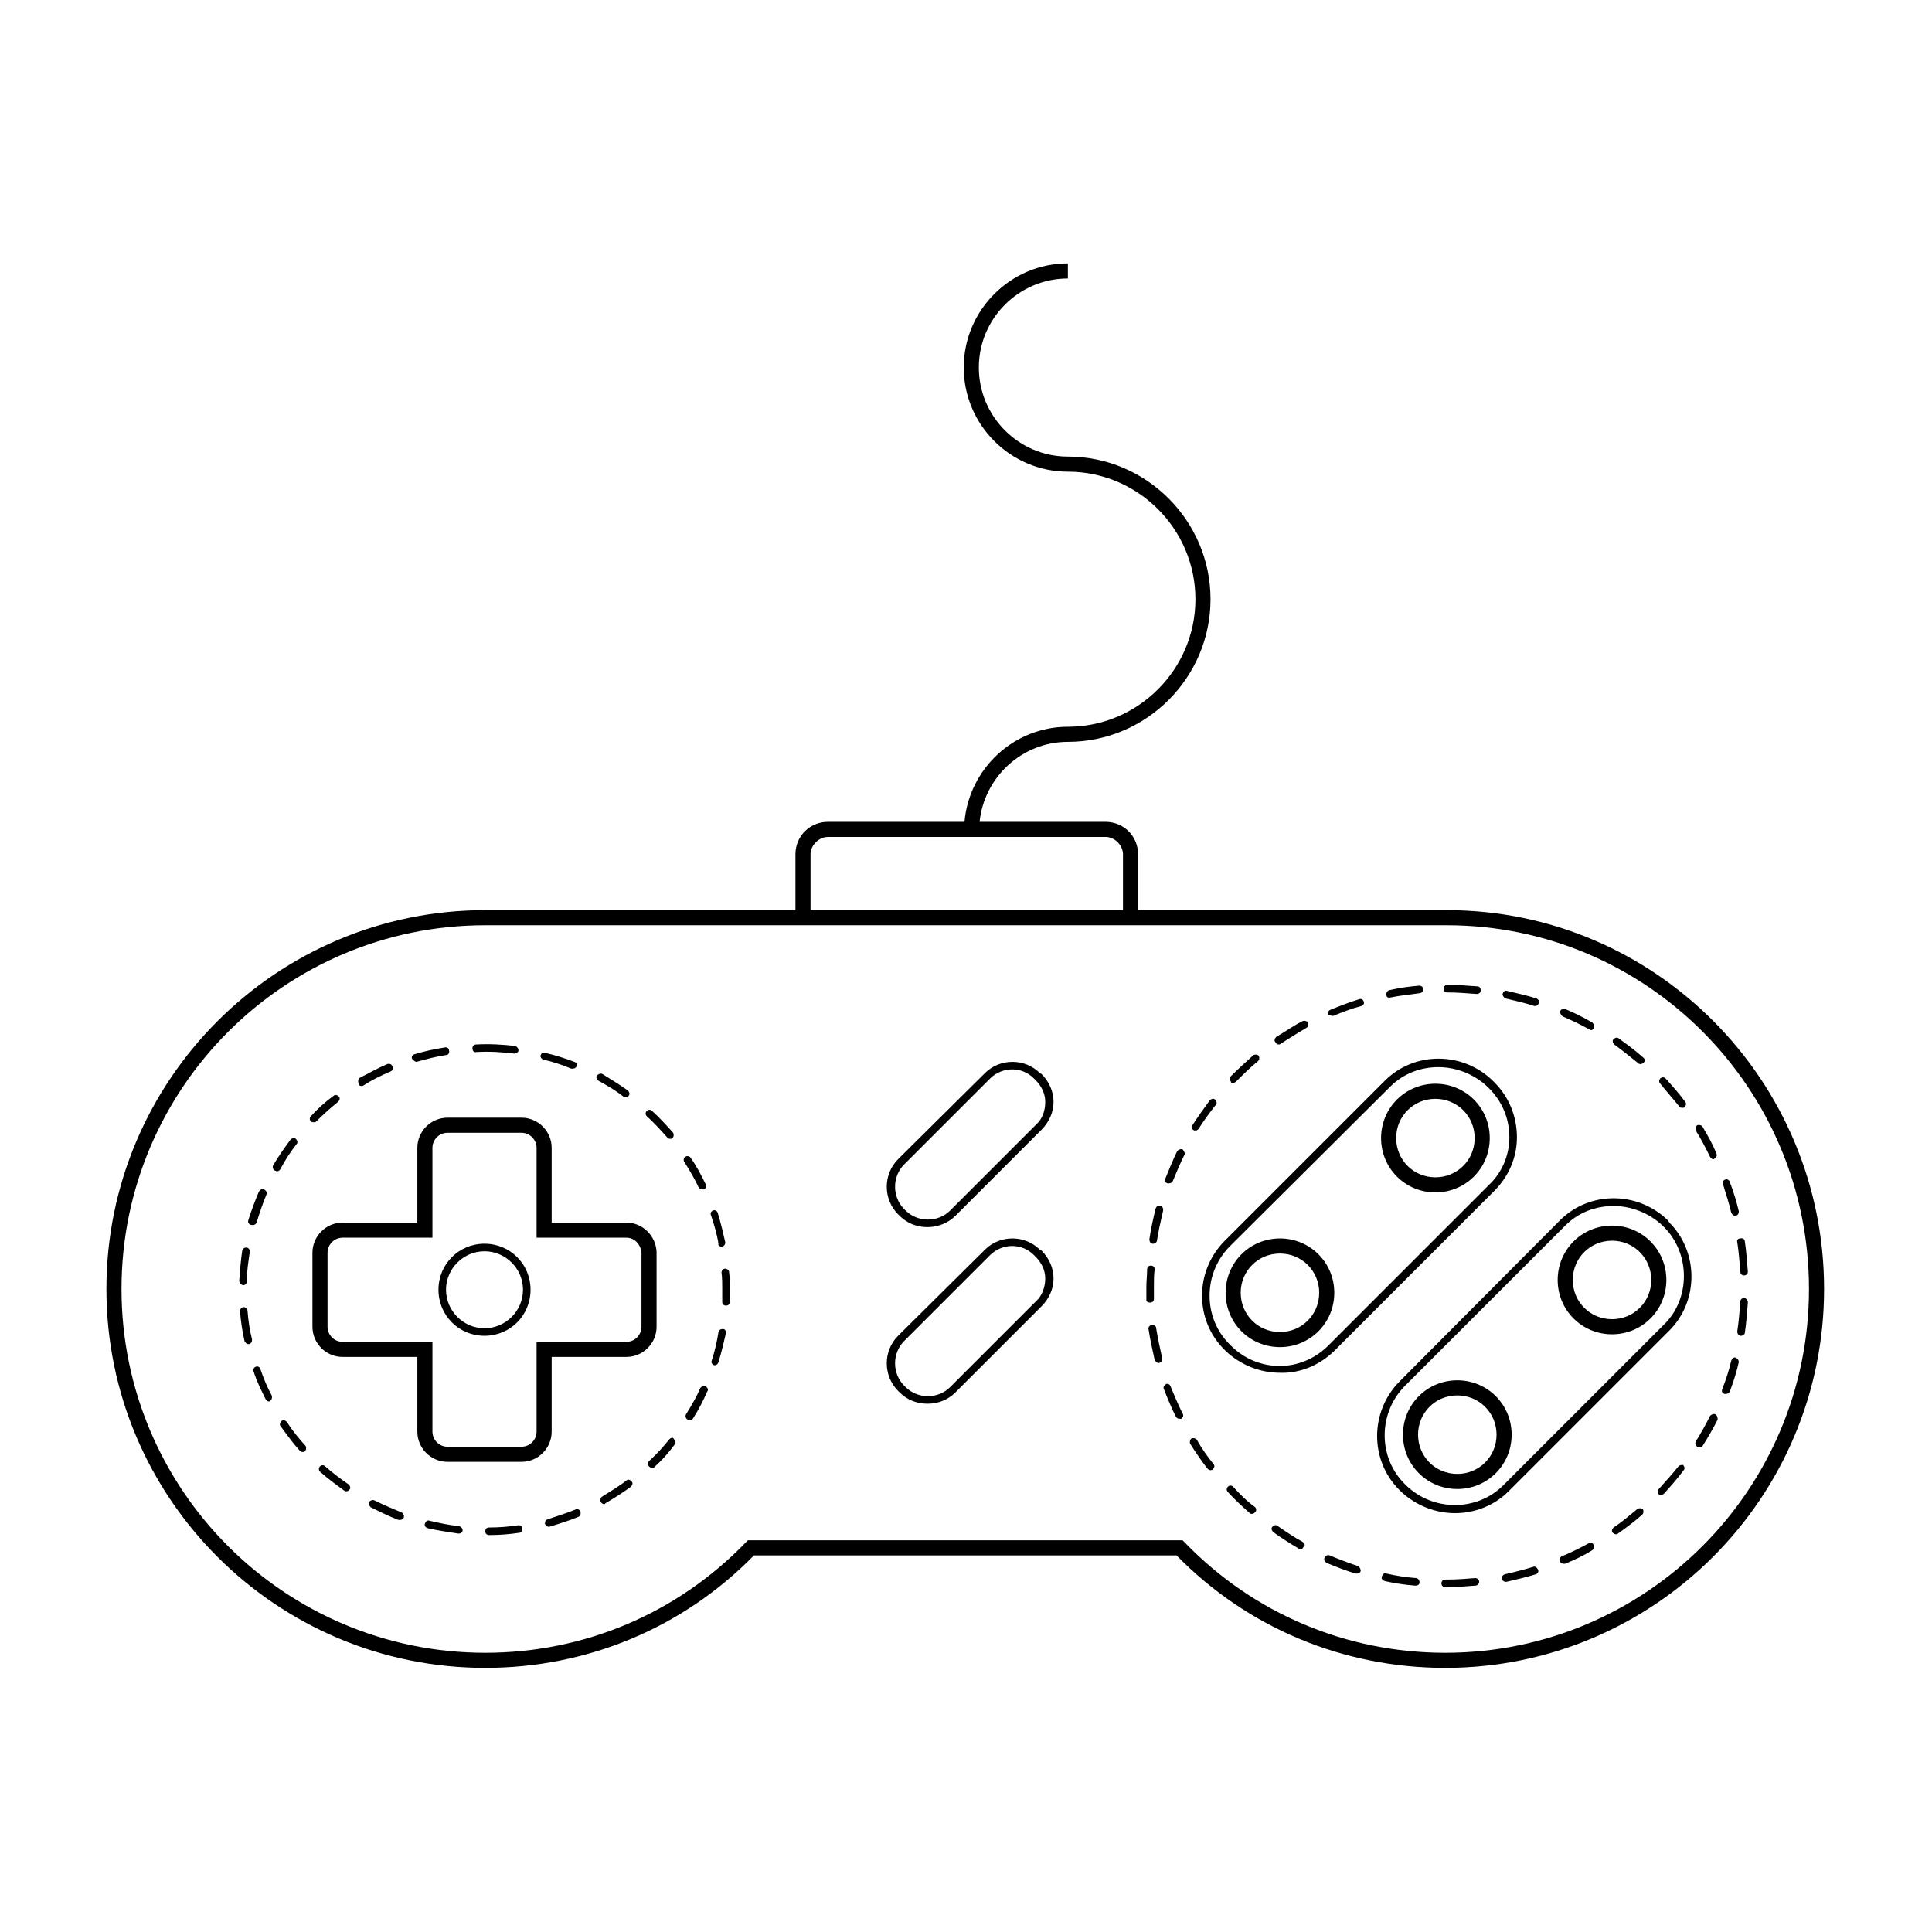 <?xml version="1.0" encoding="utf-8"?>
<!-- Generator: Adobe Illustrator 19.0.0, SVG Export Plug-In . SVG Version: 6.00 Build 0)  -->
<svg version="1.1" id="Camada_1" xmlns="http://www.w3.org/2000/svg" xmlns:xlink="http://www.w3.org/1999/xlink" x="0px" y="0px"
	 viewBox="0 0 256 256" style="enable-background:new 0 0 256 256;" xml:space="preserve">
<style type="text/css">
	
</style>
<path d="M191.7,120.6h-40.9v-7.4c0-2.4-1.9-4.3-4.3-4.3h-16.7c0.6-5.9,5.6-10.6,11.7-10.6c10.4,0,18.9-8.5,18.9-18.9
	s-8.5-18.9-18.9-18.9c-6.5,0-11.8-5.3-11.8-11.8s5.3-11.8,11.8-11.8v-2c-7.6,0-13.8,6.2-13.8,13.8s6.2,13.8,13.8,13.8
	c9.3,0,16.9,7.6,16.9,16.9s-7.6,16.9-16.9,16.9c-7.2,0-13.1,5.6-13.7,12.6h-18.1c-2.4,0-4.3,1.9-4.3,4.3v7.4H64.3
	c-27.7,0-50.2,22.5-50.2,50.2S36.6,221,64.3,221c13.5,0,26.2-5.3,35.6-14.9h56c9.4,9.6,22.1,14.9,35.6,14.9
	c27.7,0,50.2-22.5,50.2-50.2S219.3,120.6,191.7,120.6z M107.4,113.2c0-1.2,1.1-2.3,2.3-2.3h36.8c1.2,0,2.3,1.1,2.3,2.3v7.4h-41.4
	V113.2z M191.5,219c-13.1,0-25.4-5.2-34.5-14.6l-0.3-0.3H99.1l-0.3,0.3c-9.1,9.4-21.4,14.6-34.5,14.6c-26.6,0-48.2-21.6-48.2-48.2
	s21.6-48.2,48.2-48.2h127.4c26.5,0,48,21.6,48,48.2S218.1,219,191.5,219z M68.7,202.1c-1.3,0.2-2.6,0.3-3.9,0.3
	c-0.3,0-0.5,0.2-0.5,0.5s0.2,0.5,0.5,0.5l0,0c1.4,0,2.7-0.1,4-0.3c0.3,0,0.5-0.3,0.4-0.6C69.2,202.2,69,202.1,68.7,202.1z
	 M60.8,202.2c-1.3-0.1-2.6-0.4-3.9-0.7c-0.3-0.1-0.5,0.1-0.6,0.4s0.1,0.5,0.4,0.6c1.3,0.3,2.7,0.5,4,0.7c0,0,0,0,0.1,0
	c0.3,0,0.5-0.2,0.5-0.4C61.3,202.5,61.1,202.3,60.8,202.2z M41.9,148.6c0.9-0.9,1.9-1.8,2.9-2.6c0.2-0.2,0.3-0.5,0.1-0.7
	s-0.5-0.3-0.7-0.1c-1.1,0.8-2.1,1.7-3,2.7c-0.2,0.2-0.2,0.5,0,0.7c0.1,0.1,0.2,0.1,0.4,0.1S41.8,148.7,41.9,148.6z M43.1,194.3
	c-0.2-0.2-0.5-0.2-0.7,0s-0.2,0.5,0,0.7c1,0.9,2.1,1.7,3.2,2.5c0.1,0.1,0.2,0.1,0.3,0.1c0.2,0,0.3-0.1,0.4-0.2
	c0.2-0.2,0.1-0.5-0.1-0.7C45.2,196,44.1,195.2,43.1,194.3z M53.2,200.4c-1.2-0.5-2.4-1-3.6-1.6c-0.2-0.1-0.5,0-0.7,0.2
	c-0.1,0.2,0,0.5,0.2,0.7c1.2,0.6,2.4,1.2,3.7,1.7c0.1,0,0.1,0,0.2,0c0.2,0,0.4-0.1,0.5-0.3C53.6,200.8,53.4,200.5,53.2,200.4z
	 M76.3,200c-1.2,0.5-2.5,0.9-3.7,1.3c-0.3,0.1-0.4,0.3-0.4,0.6c0.1,0.2,0.3,0.4,0.5,0.4h0.1c1.3-0.4,2.6-0.8,3.8-1.3
	c0.3-0.1,0.4-0.4,0.3-0.7C76.8,200,76.5,199.9,76.3,200z M83.1,196.1c-1,0.8-2.2,1.5-3.3,2.2c-0.2,0.1-0.3,0.4-0.2,0.7
	c0.1,0.2,0.3,0.3,0.4,0.3s0.2,0,0.2-0.1c1.2-0.7,2.3-1.4,3.4-2.2c0.2-0.2,0.3-0.5,0.1-0.7S83.3,196,83.1,196.1z M96.1,168.1
	c-0.3,0-0.5,0.3-0.5,0.5c0.1,0.7,0.1,1.5,0.1,2.2c0,0.6,0,1.1,0,1.7c0,0.3,0.2,0.5,0.5,0.5l0,0c0.3,0,0.5-0.2,0.5-0.5
	c0-0.6,0-1.2,0-1.7c0-0.8,0-1.6-0.1-2.3C96.6,168.3,96.3,168.1,96.1,168.1z M93.5,183.7c-0.3-0.1-0.5,0-0.7,0.2
	c-0.5,1.2-1.2,2.4-1.9,3.5c-0.1,0.2-0.1,0.5,0.2,0.7c0.1,0.1,0.2,0.1,0.3,0.1c0.2,0,0.3-0.1,0.4-0.2c0.7-1.1,1.4-2.4,1.9-3.6
	C93.9,184.2,93.8,183.9,93.5,183.7z M95.8,176.1c-0.3,0-0.5,0.1-0.6,0.4c-0.2,1.3-0.5,2.6-0.9,3.8c-0.1,0.3,0.1,0.5,0.3,0.6h0.1
	c0.2,0,0.4-0.1,0.5-0.4c0.4-1.3,0.7-2.6,1-3.9C96.2,176.4,96.1,176.1,95.8,176.1z M93.1,157.6c0.1,0,0.1,0,0.2,0
	c0.2-0.1,0.4-0.4,0.2-0.7c-0.6-1.2-1.2-2.4-2-3.5c-0.1-0.2-0.5-0.3-0.7-0.1c-0.2,0.1-0.3,0.5-0.1,0.7c0.7,1.1,1.4,2.3,1.9,3.4
	C92.7,157.5,92.9,157.6,93.1,157.6z M88.7,190.7c-0.8,1-1.7,2-2.7,2.9c-0.2,0.2-0.2,0.5,0,0.7c0.1,0.1,0.2,0.2,0.4,0.2
	c0.1,0,0.3,0,0.3-0.1c1-0.9,1.9-1.9,2.7-3c0.2-0.2,0.1-0.5-0.1-0.7C89.2,190.4,88.9,190.5,88.7,190.7z M95.6,165.2
	C95.6,165.2,95.7,165.2,95.6,165.2c0.4-0.1,0.5-0.3,0.5-0.6c-0.3-1.3-0.6-2.6-1-3.9c-0.1-0.3-0.4-0.4-0.6-0.3
	c-0.3,0.1-0.4,0.4-0.3,0.6c0.4,1.2,0.8,2.5,1,3.8C95.1,165,95.4,165.2,95.6,165.2z M63.1,139.4c1.7-0.1,3.4,0,5,0.2c0,0,0,0,0.1,0
	c0.2,0,0.5-0.2,0.5-0.4c0-0.3-0.2-0.5-0.4-0.6c-1.7-0.2-3.5-0.3-5.2-0.2c-0.3,0-0.5,0.2-0.5,0.5S62.8,139.5,63.1,139.4z M72,140.4
	c1.3,0.3,2.5,0.7,3.7,1.2c0.1,0,0.1,0,0.2,0c0.2,0,0.4-0.1,0.5-0.3c0.1-0.3,0-0.5-0.3-0.6c-1.3-0.5-2.6-0.9-3.9-1.2
	c-0.3-0.1-0.5,0.1-0.6,0.4C71.6,140,71.7,140.3,72,140.4z M88.4,150.7c0.1,0.1,0.2,0.2,0.4,0.2c0.1,0,0.2,0,0.3-0.1
	c0.2-0.2,0.2-0.5,0.1-0.7c-0.9-1-1.8-2-2.8-2.9c-0.2-0.2-0.5-0.2-0.7,0s-0.2,0.5,0,0.7C86.6,148.7,87.5,149.7,88.4,150.7z
	 M47.9,143.9c0.1,0,0.2,0,0.3-0.1c1.1-0.7,2.3-1.3,3.5-1.8c0.3-0.1,0.4-0.4,0.3-0.7c-0.1-0.3-0.4-0.4-0.7-0.3
	c-1.2,0.5-2.4,1.2-3.6,1.8c-0.2,0.1-0.3,0.4-0.2,0.7C47.5,143.8,47.7,143.9,47.9,143.9z M38,188.4c-0.2-0.2-0.5-0.3-0.7-0.1
	c-0.2,0.2-0.3,0.5-0.1,0.7c0.8,1.1,1.6,2.2,2.5,3.2c0.1,0.1,0.2,0.2,0.4,0.2c0.1,0,0.2,0,0.3-0.1c0.2-0.2,0.2-0.5,0.1-0.7
	C39.5,190.5,38.7,189.5,38,188.4z M79.3,143.2c1.1,0.6,2.3,1.3,3.3,2.1c0.1,0.1,0.2,0.1,0.3,0.1c0.2,0,0.3-0.1,0.4-0.2
	c0.2-0.2,0.1-0.5-0.1-0.7c-1.1-0.8-2.3-1.5-3.4-2.2c-0.2-0.1-0.5,0-0.7,0.2S79.1,143.1,79.3,143.2z M55.2,140.7L55.2,140.7
	c1.4-0.4,2.6-0.7,3.9-0.9c0.3,0,0.5-0.3,0.4-0.6c0-0.3-0.3-0.5-0.6-0.4c-1.3,0.2-2.7,0.5-4,0.9c-0.3,0.1-0.4,0.4-0.3,0.6
	C54.8,140.5,55,140.7,55.2,140.7z M32.8,173.7c0-0.3-0.3-0.5-0.5-0.5c-0.3,0-0.5,0.3-0.5,0.5c0.1,1.3,0.3,2.7,0.6,4
	c0.1,0.2,0.3,0.4,0.5,0.4H33c0.3-0.1,0.4-0.3,0.4-0.6C33.1,176.3,32.9,175,32.8,173.7z M34.5,181.4c-0.1-0.3-0.4-0.4-0.6-0.3
	c-0.3,0.1-0.4,0.4-0.3,0.6c0.4,1.3,1,2.5,1.6,3.7c0.1,0.2,0.3,0.3,0.4,0.3c0.1,0,0.2,0,0.2-0.1c0.2-0.1,0.3-0.4,0.2-0.7
	C35.4,183.8,34.9,182.6,34.5,181.4z M39.3,151.6c0.2-0.2,0.1-0.5-0.1-0.7c-0.2-0.2-0.5-0.1-0.7,0.1c-0.8,1.1-1.6,2.2-2.3,3.4
	c-0.1,0.2-0.1,0.5,0.2,0.7c0.1,0,0.2,0.1,0.3,0.1c0.2,0,0.3-0.1,0.4-0.2C37.8,153.7,38.5,152.6,39.3,151.6z M34,162
	c0.4-1.3,0.8-2.5,1.3-3.7c0.1-0.3,0-0.5-0.3-0.7c-0.3-0.1-0.5,0-0.7,0.3c-0.5,1.2-1,2.5-1.4,3.8c-0.1,0.3,0.1,0.5,0.3,0.6h0.1
	C33.7,162.4,33.9,162.2,34,162z M32.2,170.3L32.2,170.3c0.3,0,0.5-0.2,0.5-0.5c0-1.3,0.2-2.6,0.4-3.9c0-0.3-0.1-0.5-0.4-0.6
	c-0.3,0-0.5,0.1-0.6,0.4c-0.2,1.3-0.3,2.7-0.4,4C31.7,170,31.9,170.2,32.2,170.3z M87,165.9c-0.1-2.2-1.9-3.9-4-3.9h-9.9v-9.9
	c0-2.2-1.8-4-4-4h-9.8c-2.2,0-4,1.8-4,4v9.9h-9.9c-2.2,0-4,1.8-4,4v9.8c0,2.2,1.8,4,4,4h9.9v9.9c0,2.2,1.8,4,4,4h9.8
	c2.2,0,4-1.8,4-4v-9.9H83c2.2,0,4-1.8,4-4V165.9z M85,175.8c0,1.1-0.9,2-2,2H71.1v11.9c0,1.1-0.9,2-2,2h-9.8c-1.1,0-2-0.9-2-2v-11.9
	H45.4c-1.1,0-2-0.9-2-2V166c0-1.1,0.9-2,2-2h11.9v-11.9c0-1.1,0.9-2,2-2h9.8c1.1,0,2,0.9,2,2V164H83c1.1,0,1.9,0.9,2,2V175.8z
	 M64.2,164.8c-3.4,0-6.1,2.7-6.1,6.1s2.7,6.1,6.1,6.1s6.1-2.7,6.1-6.1C70.3,167.5,67.6,164.8,64.2,164.8z M64.2,176
	c-2.8,0-5.1-2.3-5.1-5.1c0-2.8,2.3-5.1,5.1-5.1s5.1,2.3,5.1,5.1C69.3,173.7,67,176,64.2,176z M137.8,165.6c-2-2-5.3-2-7.3,0L119,177
	c-2,2-2,5.3,0,7.3l0.2,0.2c1,1,2.3,1.5,3.7,1.5s2.7-0.5,3.7-1.5l11.4-11.4c1-1,1.6-2.3,1.6-3.7c0-1.4-0.6-2.7-1.6-3.7L137.8,165.6z
	 M137.3,172.4l-11.4,11.4c-1.6,1.6-4.3,1.6-5.9,0l-0.2-0.2c-1.6-1.6-1.6-4.3,0-5.9l11.4-11.4c0.8-0.8,1.9-1.2,2.9-1.2
	c1.1,0,2.1,0.4,2.9,1.2l0.2,0.2c0.8,0.8,1.3,1.8,1.3,2.9S138.1,171.7,137.3,172.4z M137.8,142.2c-2-2-5.3-2-7.3,0L119,153.6
	c-2,2-2,5.3,0,7.3l0.2,0.2c1,1,2.3,1.5,3.7,1.5c1.3,0,2.7-0.5,3.7-1.5l11.4-11.4c1-1,1.6-2.3,1.6-3.7c0-1.4-0.6-2.7-1.6-3.7
	L137.8,142.2z M137.3,149l-11.4,11.4c-1.6,1.6-4.3,1.6-5.9,0l-0.2-0.2c-1.6-1.6-1.6-4.3,0-5.9l11.4-11.4c0.8-0.8,1.9-1.2,2.9-1.2
	c1.1,0,2.1,0.4,2.9,1.2l0.2,0.2c0.8,0.8,1.3,1.8,1.3,2.9C138.5,147.2,138.1,148.3,137.3,149z M225.6,149.3c-0.1-0.2-0.5-0.3-0.7-0.2
	c-0.2,0.1-0.3,0.5-0.2,0.7c0.7,1.1,1.3,2.3,1.9,3.5c0.1,0.2,0.3,0.3,0.4,0.3s0.1,0,0.2-0.1c0.2-0.1,0.4-0.4,0.2-0.7
	C227,151.7,226.3,150.5,225.6,149.3z M230,179.9c-0.3-0.1-0.5,0.1-0.6,0.4c-0.3,1.3-0.7,2.5-1.2,3.8c-0.1,0.3,0,0.5,0.3,0.6
	c0.1,0,0.1,0,0.2,0c0.2,0,0.4-0.1,0.5-0.3c0.5-1.3,0.9-2.6,1.2-3.9C230.4,180.2,230.2,180,230,179.9z M231.1,172
	c-0.3,0-0.5,0.2-0.5,0.5c-0.1,1.3-0.2,2.6-0.4,3.9c0,0.3,0.1,0.5,0.4,0.6h0.1c0.2,0,0.5-0.2,0.5-0.4c0.2-1.3,0.3-2.7,0.4-4
	C231.6,172.2,231.3,172,231.1,172z M222.4,194.3c-0.8,1-1.7,2-2.6,3c-0.2,0.2-0.2,0.5,0,0.7c0.1,0.1,0.2,0.1,0.3,0.1
	c0.1,0,0.3-0.1,0.4-0.2c0.9-1,1.8-2,2.6-3.1c0.2-0.2,0.1-0.5-0.1-0.7C222.9,194.1,222.6,194.1,222.4,194.3z M227.3,187.4
	c-0.2-0.1-0.5,0-0.7,0.2c-0.6,1.2-1.2,2.3-1.9,3.4c-0.1,0.2-0.1,0.5,0.2,0.7c0.1,0.1,0.2,0.1,0.3,0.1c0.2,0,0.3-0.1,0.4-0.2
	c0.7-1.1,1.4-2.3,2-3.5C227.6,187.8,227.5,187.5,227.3,187.4z M163.4,197c-0.2-0.2-0.5-0.2-0.7,0s-0.2,0.5,0,0.7
	c0.9,1,1.9,1.9,2.9,2.8c0.1,0.1,0.2,0.1,0.3,0.1c0.1,0,0.3-0.1,0.4-0.2c0.2-0.2,0.2-0.5,0-0.7C165.2,198.9,164.3,198,163.4,197z
	 M158.6,190.8c-0.1-0.2-0.5-0.3-0.7-0.2c-0.2,0.1-0.3,0.5-0.2,0.7c0.7,1.1,1.5,2.3,2.3,3.3c0.1,0.1,0.2,0.2,0.4,0.2
	c0.1,0,0.2,0,0.3-0.1c0.2-0.2,0.3-0.5,0.1-0.7C160,193,159.2,191.9,158.6,190.8z M163.4,143.5c0.1,0,0.3-0.1,0.4-0.2
	c0.9-0.9,1.9-1.9,2.9-2.7c0.2-0.2,0.2-0.5,0.1-0.7c-0.2-0.2-0.5-0.2-0.7-0.1c-1,0.9-2,1.8-3,2.8c-0.2,0.2-0.2,0.5,0,0.7
	C163.1,143.5,163.2,143.5,163.4,143.5z M169.4,138.4c0.1,0,0.2,0,0.3-0.1c1.1-0.7,2.2-1.4,3.4-2.1c0.2-0.1,0.3-0.4,0.2-0.7
	c-0.1-0.2-0.4-0.3-0.7-0.2c-1.2,0.6-2.3,1.4-3.5,2.1c-0.2,0.2-0.3,0.5-0.1,0.7C169.1,138.3,169.3,138.4,169.4,138.4z M158.1,149.7
	c0.1,0.1,0.2,0.1,0.3,0.1c0.2,0,0.3-0.1,0.4-0.2c0.7-1.1,1.5-2.2,2.3-3.2c0.2-0.2,0.1-0.5-0.1-0.7s-0.5-0.1-0.7,0.1
	c-0.8,1.1-1.6,2.2-2.3,3.3C157.8,149.3,157.9,149.6,158.1,149.7z M172.6,204.3c-1.1-0.6-2.3-1.4-3.3-2.1c-0.2-0.2-0.5-0.1-0.7,0.1
	c-0.2,0.2-0.1,0.5,0.1,0.7c1.1,0.8,2.2,1.5,3.4,2.2c0.1,0,0.2,0.1,0.2,0.1c0.2,0,0.3-0.1,0.4-0.3C173,204.8,172.9,204.5,172.6,204.3
	z M210.5,204.5c-1.1,0.6-2.3,1.2-3.5,1.7c-0.3,0.1-0.4,0.4-0.3,0.7c0.1,0.2,0.3,0.3,0.5,0.3c0.1,0,0.1,0,0.2,0
	c1.2-0.5,2.5-1.1,3.6-1.8c0.2-0.1,0.3-0.4,0.2-0.7C211,204.4,210.7,204.4,210.5,204.5z M203.2,207.6c-1.3,0.4-2.5,0.7-3.8,1
	c-0.3,0.1-0.4,0.3-0.4,0.6c0,0.2,0.3,0.4,0.5,0.4h0.1c1.3-0.3,2.6-0.6,3.9-1c0.3-0.1,0.4-0.4,0.3-0.6
	C203.7,207.8,203.5,207.5,203.2,207.6z M216.9,200c-1,0.8-2,1.7-3.1,2.4c-0.2,0.2-0.3,0.5-0.1,0.7c0.1,0.1,0.3,0.2,0.4,0.2
	s0.2,0,0.3-0.1c1.1-0.8,2.2-1.6,3.2-2.5c0.2-0.2,0.2-0.5,0.1-0.7C217.5,199.8,217.1,199.8,216.9,200z M195.5,209.1
	c-1.2,0.1-2.5,0.2-3.8,0.2h-0.2c-0.3,0-0.5,0.2-0.5,0.5s0.2,0.5,0.5,0.5h0.2l0,0c1.3,0,2.6-0.1,3.8-0.2c0.3,0,0.5-0.3,0.5-0.5
	C196,209.3,195.7,209.1,195.5,209.1z M179.9,207.5c-1.2-0.4-2.5-0.9-3.7-1.4c-0.3-0.1-0.5,0-0.7,0.3c-0.1,0.3,0,0.5,0.3,0.7
	c1.2,0.5,2.5,1,3.8,1.4c0.1,0,0.1,0,0.2,0c0.2,0,0.4-0.1,0.5-0.3C180.3,207.8,180.1,207.6,179.9,207.5z M152.4,172.6
	c0.3,0,0.5-0.2,0.5-0.5c0-0.6,0-1.1,0-1.7c0-0.7,0-1.5,0.1-2.2c0-0.3-0.2-0.5-0.5-0.5s-0.5,0.2-0.5,0.5c0,0.8-0.1,1.5-0.1,2.3
	c0,0.6,0,1.2,0,1.8C151.8,172.4,152.1,172.6,152.4,172.6C152.3,172.6,152.4,172.6,152.4,172.6z M187.6,209.1
	c-1.3-0.1-2.6-0.3-3.9-0.6c-0.3-0.1-0.5,0.1-0.6,0.4c-0.1,0.3,0.1,0.5,0.4,0.6c1.3,0.3,2.7,0.5,4,0.6c0,0,0,0,0.1,0
	c0.3,0,0.5-0.2,0.5-0.4C188.1,209.4,187.9,209.1,187.6,209.1z M153.7,159.8c-0.3-0.1-0.5,0.1-0.6,0.4c-0.3,1.3-0.6,2.6-0.8,4
	c0,0.3,0.1,0.5,0.4,0.6h0.1c0.2,0,0.5-0.2,0.5-0.4c0.2-1.3,0.5-2.6,0.8-3.9C154.2,160.1,154,159.8,153.7,159.8z M217.1,140.9
	c0.1,0.1,0.2,0.1,0.3,0.1c0.1,0,0.3-0.1,0.4-0.2c0.2-0.2,0.2-0.5-0.1-0.7c-1-0.9-2.1-1.7-3.2-2.5c-0.2-0.2-0.5-0.1-0.7,0.1
	s-0.1,0.5,0.1,0.7C215,139.2,216.1,140.1,217.1,140.9z M229.4,160.7c0.1,0.2,0.3,0.4,0.5,0.4h0.1c0.3-0.1,0.4-0.3,0.4-0.6
	c-0.3-1.3-0.7-2.6-1.2-3.9c-0.1-0.3-0.4-0.4-0.6-0.3c-0.3,0.1-0.4,0.4-0.3,0.6C228.7,158.2,229.1,159.4,229.4,160.7z M222.5,146.6
	c0.1,0.1,0.2,0.2,0.4,0.2c0.1,0,0.2,0,0.3-0.1c0.2-0.2,0.3-0.5,0.1-0.7c-0.8-1.1-1.7-2.1-2.6-3.1c-0.2-0.2-0.5-0.2-0.7,0
	s-0.2,0.5,0,0.7C220.8,144.6,221.7,145.6,222.5,146.6z M230.2,164.6c0.2,1.3,0.3,2.6,0.4,3.9c0,0.3,0.2,0.5,0.5,0.5l0,0
	c0.3,0,0.5-0.2,0.5-0.5c-0.1-1.3-0.2-2.7-0.4-4c0-0.3-0.3-0.5-0.6-0.4C230.3,164.1,230.1,164.3,230.2,164.6z M156.7,152.3
	c-0.2-0.1-0.5,0-0.7,0.2c-0.6,1.2-1.1,2.5-1.6,3.7c-0.1,0.3,0,0.5,0.3,0.6c0.1,0,0.1,0,0.2,0c0.2,0,0.4-0.1,0.5-0.3
	c0.5-1.2,1-2.4,1.6-3.6C157,152.8,156.9,152.5,156.7,152.3z M199.5,132.3c1.3,0.3,2.6,0.6,3.8,1h0.1c0.2,0,0.4-0.1,0.5-0.4
	c0.1-0.3-0.1-0.5-0.3-0.6c-1.3-0.4-2.6-0.7-3.9-1c-0.3-0.1-0.5,0.1-0.6,0.4C199.1,132,199.3,132.2,199.5,132.3z M191.7,131.5
	c1.3,0,2.6,0.1,3.9,0.2c0,0,0,0,0.1,0c0.3,0,0.5-0.2,0.5-0.5s-0.2-0.5-0.4-0.5c-1.3-0.1-2.7-0.2-4-0.2c-0.3,0-0.5,0.2-0.5,0.5
	S191.4,131.5,191.7,131.5z M176.5,134.6c0.1,0,0.1,0,0.2,0c1.2-0.5,2.5-1,3.7-1.3c0.3-0.1,0.4-0.4,0.3-0.6c-0.1-0.3-0.4-0.4-0.6-0.3
	c-1.3,0.4-2.6,0.9-3.8,1.4c-0.3,0.1-0.4,0.4-0.3,0.7C176.1,134.4,176.3,134.6,176.5,134.6z M184.1,132.2
	C184.1,132.2,184.2,132.2,184.1,132.2c1.4-0.3,2.7-0.4,4-0.6c0.3,0,0.5-0.3,0.5-0.5c0-0.3-0.3-0.5-0.5-0.5c-1.3,0.1-2.7,0.3-4,0.6
	c-0.3,0.1-0.4,0.3-0.4,0.6C183.7,132.1,183.9,132.2,184.1,132.2z M155.1,183.7c-0.1-0.3-0.4-0.4-0.6-0.3s-0.4,0.4-0.3,0.6
	c0.5,1.3,1,2.5,1.6,3.7c0.1,0.2,0.3,0.3,0.5,0.3c0.1,0,0.1,0,0.2,0c0.2-0.1,0.4-0.4,0.2-0.7C156.1,186.1,155.6,184.9,155.1,183.7z
	 M153.2,176c0-0.3-0.3-0.5-0.6-0.4c-0.3,0-0.5,0.3-0.4,0.6c0.2,1.3,0.5,2.7,0.8,4c0.1,0.2,0.3,0.4,0.5,0.4h0.1
	c0.3-0.1,0.4-0.3,0.4-0.6C153.7,178.6,153.4,177.3,153.2,176z M207.1,134.7c1.2,0.5,2.4,1.1,3.5,1.7c0.1,0,0.2,0.1,0.2,0.1
	c0.2,0,0.3-0.1,0.4-0.3c0.1-0.2,0-0.5-0.2-0.7c-1.2-0.7-2.4-1.3-3.6-1.8c-0.3-0.1-0.5,0-0.7,0.3
	C206.7,134.2,206.8,134.5,207.1,134.7z M176.7,179.1l21.3-21.3c1.9-1.9,3-4.4,3-7.1s-1-5.3-3-7.3l-0.2-0.2c-4-3.9-10.4-3.9-14.3,0
	l-21.3,21.3c-3.9,4-3.9,10.4,0,14.3l0.2,0.2c2,1.9,4.6,2.9,7.2,2.9C172.1,182,174.7,181,176.7,179.1z M163.1,178.3l-0.2-0.2
	c-3.5-3.5-3.5-9.3,0-12.9l21.3-21.2c1.8-1.8,4.1-2.6,6.4-2.6c2.3,0,4.7,0.9,6.5,2.6l0.2,0.2c1.8,1.8,2.7,4.1,2.7,6.5s-1,4.7-2.7,6.3
	L176,178.3C172.4,181.9,166.7,181.9,163.1,178.3z M221,161.7c-4-3.9-10.4-3.9-14.3,0l-21.3,21.4c-3.9,4-3.9,10.4,0,14.3l0.2,0.2
	c2,1.9,4.6,2.9,7.2,2.9c2.6,0,5.2-1,7.1-2.9l21.3-21.3c3.9-3.9,3.9-10.4,0-14.3L221,161.7z M220.5,175.5l-21.3,21.3
	c-3.5,3.5-9.3,3.5-12.9,0l-0.2-0.2c-3.5-3.5-3.5-9.3,0-12.9l21.3-21.3c1.8-1.8,4.1-2.6,6.4-2.6s4.7,0.9,6.5,2.6l0.2,0.2
	C224,166.1,224,172.1,220.5,175.5z M169.6,164.1c-4,0-7.2,3.2-7.2,7.2s3.2,7.2,7.2,7.2s7.2-3.2,7.2-7.2S173.6,164.1,169.6,164.1z
	 M169.6,176.5c-2.9,0-5.2-2.3-5.2-5.2s2.3-5.2,5.2-5.2c2.9,0,5.2,2.3,5.2,5.2S172.5,176.5,169.6,176.5z M190.2,158
	c4,0,7.2-3.2,7.2-7.2s-3.2-7.2-7.2-7.2s-7.2,3.2-7.2,7.2S186.2,158,190.2,158z M190.2,145.6c2.9,0,5.2,2.3,5.2,5.2s-2.3,5.2-5.2,5.2
	c-2.9,0-5.2-2.3-5.2-5.2S187.3,145.6,190.2,145.6z M193.1,182.9c-4,0-7.2,3.2-7.2,7.2s3.2,7.2,7.2,7.2s7.2-3.2,7.2-7.2
	S197.1,182.9,193.1,182.9z M193.1,195.3c-2.9,0-5.2-2.3-5.2-5.2s2.3-5.2,5.2-5.2c2.9,0,5.2,2.3,5.2,5.2S196,195.3,193.1,195.3z
	 M213.6,162.4c-4,0-7.2,3.2-7.2,7.2s3.2,7.2,7.2,7.2s7.2-3.2,7.2-7.2S217.6,162.4,213.6,162.4z M213.6,174.8c-2.9,0-5.2-2.3-5.2-5.2
	s2.3-5.2,5.2-5.2c2.9,0,5.2,2.3,5.2,5.2S216.5,174.8,213.6,174.8z"/>
</svg>
